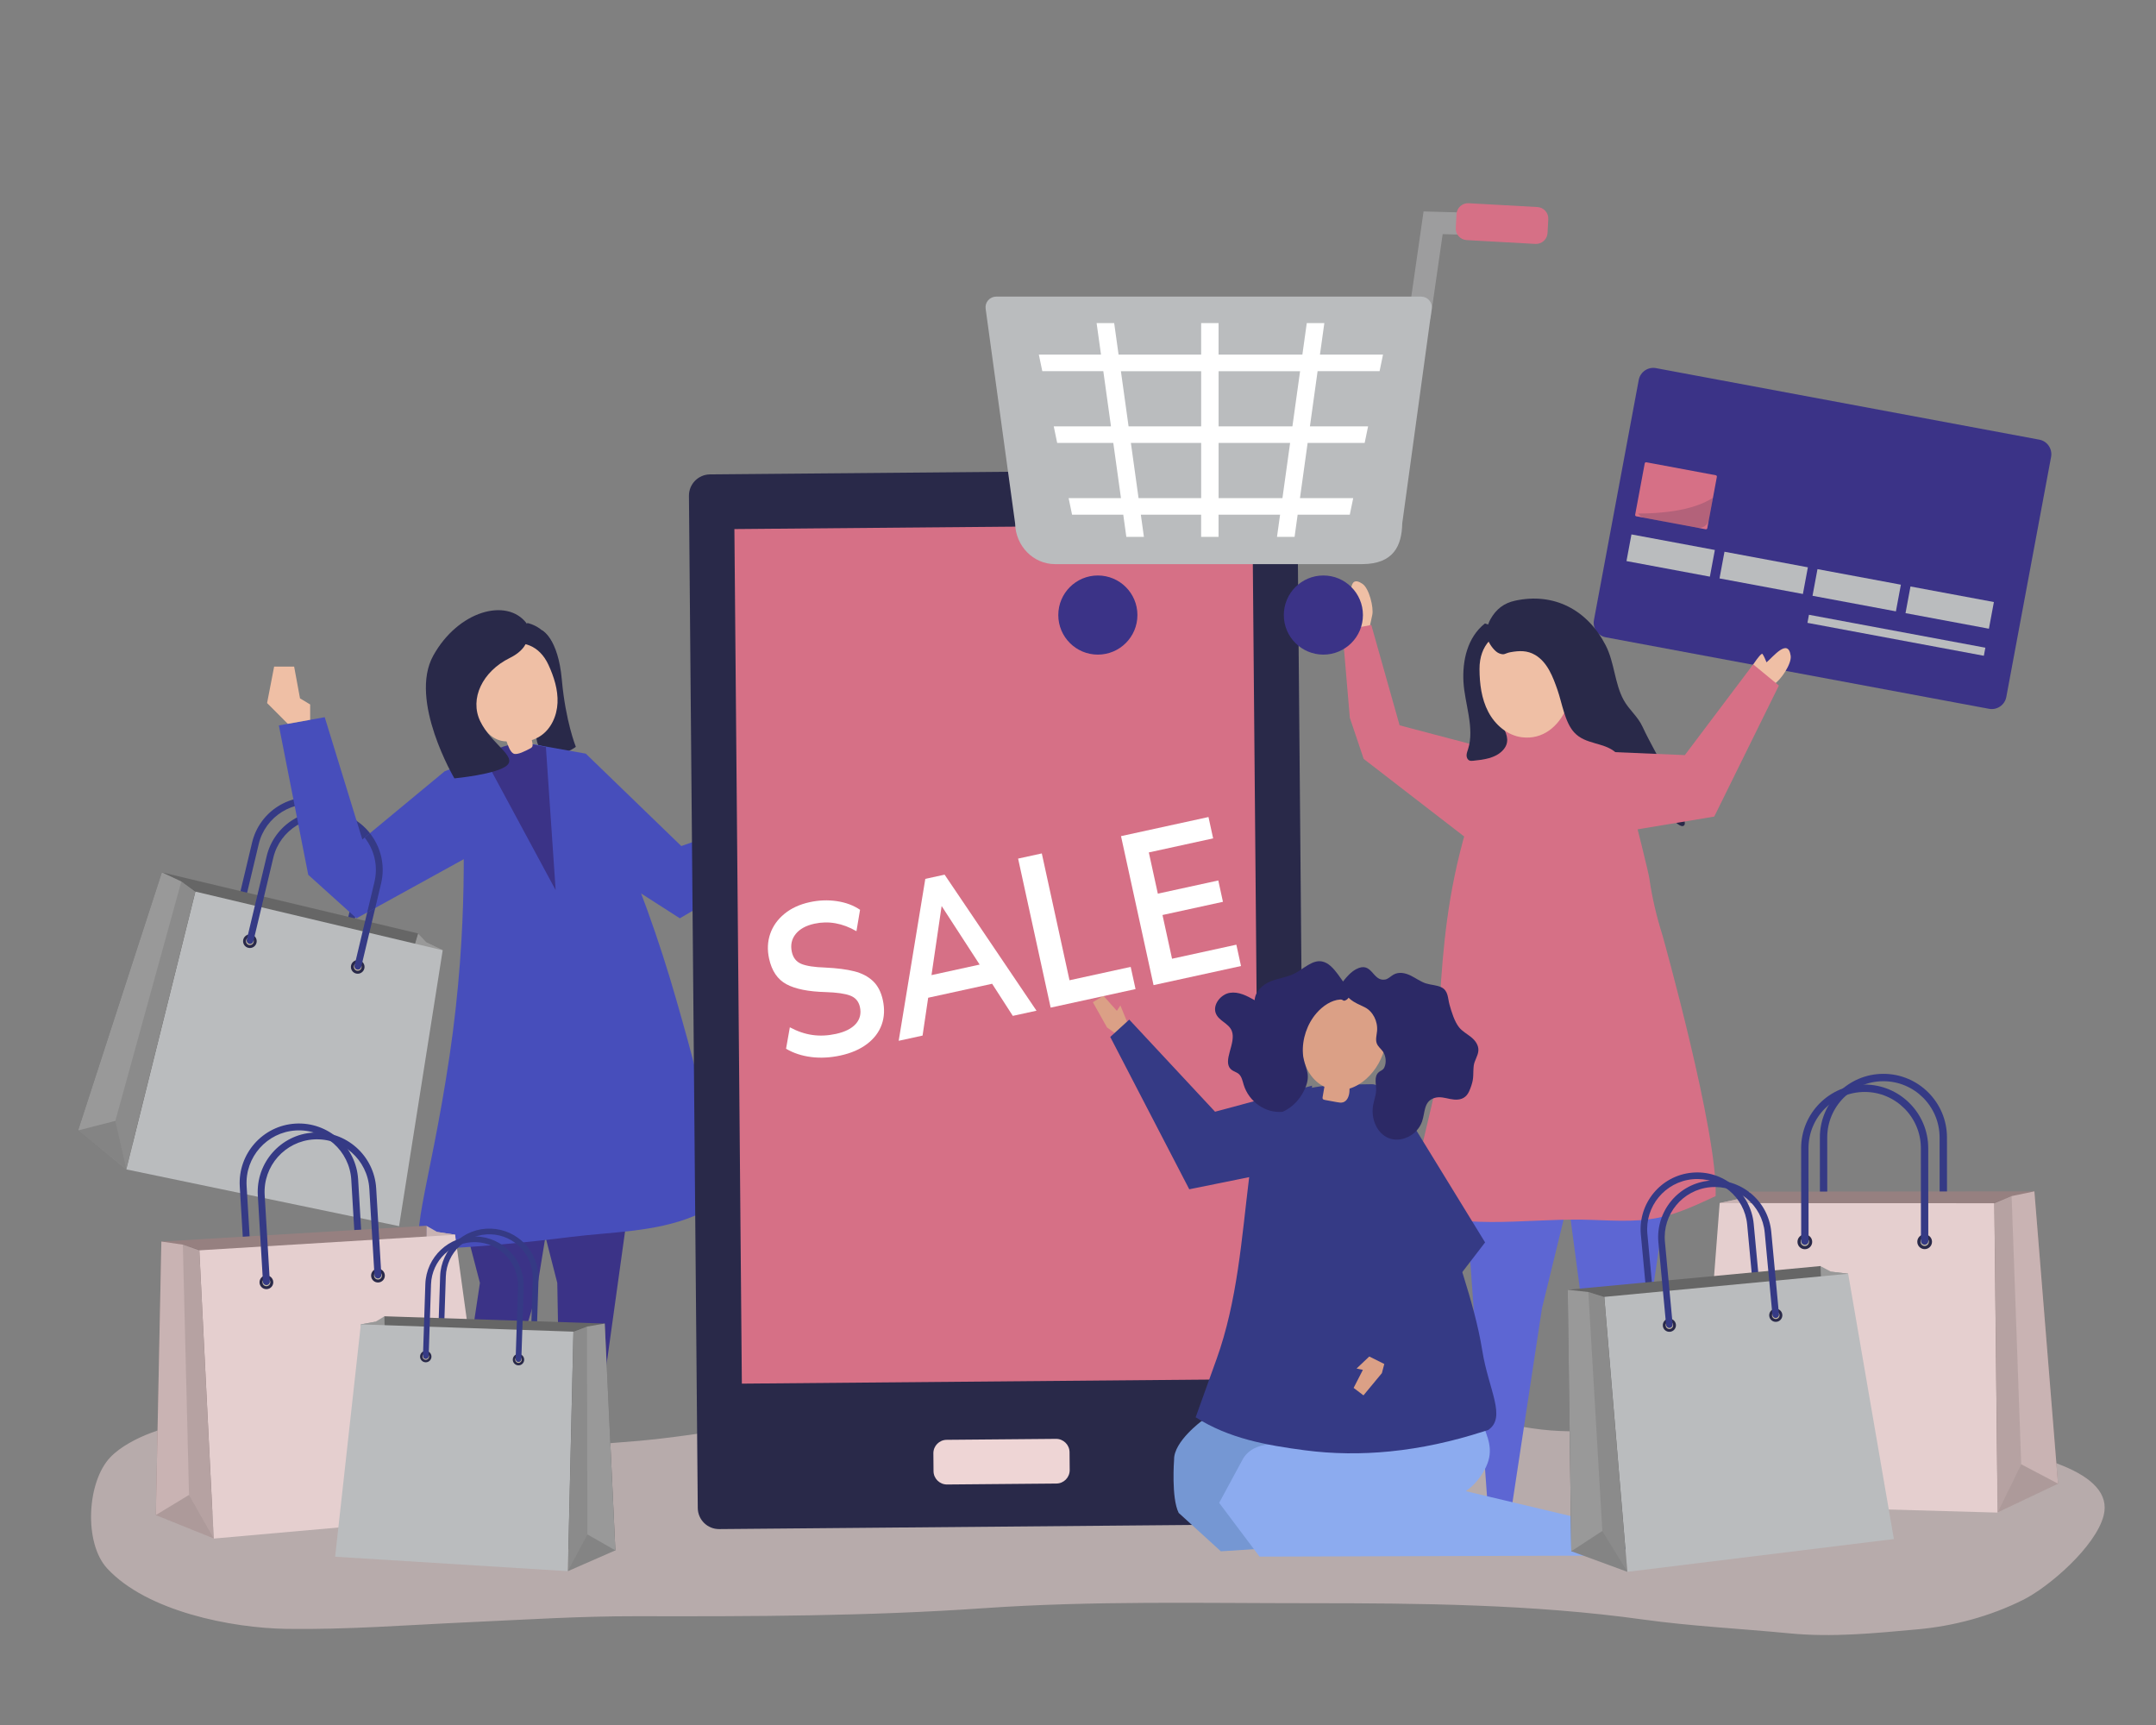 <?xml version="1.0" encoding="UTF-8"?>
<svg id="Layer_1" data-name="Layer 1" xmlns="http://www.w3.org/2000/svg" viewBox="0 0 1000 800">
  <rect x="0" y="0" width="1000" height="800" fill="#808080" stroke="none"/>
  <defs>
    <style>
      .cls-1 {
        fill: #d67086;
      }

      .cls-2 {
        fill: #c5beab;
      }

      .cls-3 {
        fill: #b0babc;
      }

      .cls-4 {
        fill: #292949;
      }

      .cls-5 {
        fill: #fff;
      }

      .cls-6 {
        opacity: .2;
      }

      .cls-6, .cls-7 {
        fill: none;
      }

      .cls-8 {
        opacity: .1;
      }

      .cls-8, .cls-9 {
        fill: #0f0f0f;
        isolation: isolate;
      }

      .cls-10 {
        fill: #c4b9a1;
      }

      .cls-11 {
        fill: #ddc8ac;
      }

      .cls-12 {
        fill: #353a85;
      }

      .cls-13 {
        fill: #efbfa5;
      }

      .cls-14 {
        fill: #eed5d5;
      }

      .cls-15 {
        fill: #40495f;
      }

      .cls-16 {
        fill: #3b3387;
      }

      .cls-17 {
        fill: #7597d3;
      }

      .cls-9 {
        opacity: .15;
      }

      .cls-18 {
        fill: #474ebb;
      }

      .cls-19 {
        fill: #968080;
      }

      .cls-20 {
        fill: #2c2966;
      }

      .cls-21 {
        fill: #dba086;
      }

      .cls-7 {
        opacity: .5;
      }

      .cls-22 {
        fill: #3a332d;
      }

      .cls-23 {
        fill: #c9b3b3;
      }

      .cls-24 {
        fill: #999;
      }

      .cls-25 {
        fill: #babcbe;
      }

      .cls-26 {
        fill: #e5cfcf;
      }

      .cls-27 {
        fill: #5d66d3;
      }

      .cls-28 {
        fill: #666;
      }

      .cls-29 {
        fill: #8cabef;
      }

      .cls-30 {
        fill: #9d9d9e;
      }
    </style>
  </defs>
  <g id="shadow">
    <g class="cls-7">
      <path class="cls-14" d="m470.7,651.55c-27.35.09-54.7.77-82,3.93-10.29,1.19-20.37,3.81-30.69,4.87-20.61,2.11-40.85,6.05-61.53,7.86-16.65,1.46-33.38,2.33-49.99,4.18-15.57,1.74-32.81,1.34-48.26-1.54-11.44-2.13-22.93-3.33-34.17-6.74-12.58-3.82-26.25-6.55-39.35-6.46-18.69.14-36.89.16-54.78,6.91-6.28,2.37-13.97,6.26-18.73,11.24-10.92,11.38-12.39,39.78-1.49,51.59,18.36,19.87,57.53,27.66,83.26,28.03,28.19.4,55.59-1.77,83.82-3.05,26.24-1.19,52.41-2.88,78.69-2.82,53.68.12,107.36,0,160.94-3.73,50.34-3.5,100.8-2.3,151.25-2.3s103.12.42,154.48,7.57c22.38,3.11,45.18,4.21,67.67,6.39,20.14,1.96,39.5-.04,59.56-1.84,16.85-1.52,33.58-6.02,48.89-13.62,12.11-6.02,33.71-24.73,37.43-39.1,10.41-40.29-146.78-39.32-170.92-39.23-27,.1-54.22,1.03-81.19-.04-11.35-.45-22.53-2.76-33.61-5.28-11.03-2.52-22.15-1.88-33.34-2.94-46.66-4.41-93.41-3.77-140.22-3.77-15.23,0-30.47-.14-45.71-.09Z"/>
    </g>
  </g>
  <g id="object">
    <g>
      <path class="cls-16" d="m922.61,328.73l-177.86-33.18c-3.69-.69-6.14-4.29-5.44-8l20.77-111.33c.69-3.71,4.28-6.18,7.96-5.5l177.86,33.18c3.69.69,6.14,4.29,5.44,8l-20.77,111.33c-.69,3.71-4.28,6.18-7.96,5.5Z"/>
      <path class="cls-1" d="m791.14,245.46l-32.21-6.01c-.34-.06-.57-.4-.51-.74l4.44-23.81c.06-.34.4-.57.74-.51l32.21,6.01c.34.06.57.4.51.74l-4.44,23.81c-.06.34-.4.57-.74.51Z"/>
      <g class="cls-6">
        <path class="cls-4" d="m792.6,241.08l1.91-10.24c-9.61,6.3-25.25,7.34-34.71,7.32.65,1.01,1.7,1.77,2.97,2.01l24.52,4.57c2.46.46,4.85-1.19,5.31-3.67Z"/>
      </g>
      <g>
        <rect class="cls-25" x="768.57" y="237.95" width="12.58" height="39.35" transform="translate(379.5 972.09) rotate(-79.43)"/>
        <rect class="cls-25" x="811.72" y="246" width="12.58" height="39.35" transform="translate(406.82 1021.07) rotate(-79.43)"/>
        <rect class="cls-25" x="854.86" y="254.05" width="12.58" height="39.35" transform="translate(434.13 1070.06) rotate(-79.43)"/>
        <rect class="cls-25" x="898" y="262.09" width="12.58" height="39.35" transform="translate(461.45 1119.04) rotate(-79.43)"/>
      </g>
      <rect class="cls-25" x="877.67" y="252.99" width="3.81" height="83.23" transform="translate(428.64 1105.23) rotate(-79.43)"/>
    </g>
    <g>
      <path class="cls-12" d="m158.85,443.33c-.85-.2-1.37-1.06-1.17-1.91l9.24-38.77c3.09-12.96-4.92-26.01-17.86-29.09-12.93-3.08-25.97,4.95-29.06,17.9l-9.25,38.77c-.2.85-1.06,1.38-1.9,1.17s-1.37-1.06-1.17-1.91l9.25-38.77c3.49-14.65,18.24-23.74,32.87-20.25,14.63,3.49,23.69,18.25,20.19,32.9l-9.24,38.77c-.2.85-1.05,1.38-1.9,1.17Z"/>
      <polygon class="cls-24" points="159.35 563.14 155.03 554.04 193.84 432.89 197.86 437.1 205.28 440.64 159.35 563.14"/>
      <polygon class="cls-24" points="197.86 437.1 169.81 533.65 205.28 440.64 197.86 437.1"/>
      <polygon class="cls-28" points="75.08 404.57 193.93 432.91 157.76 554.99 36.23 524.23 75.08 404.57"/>
      <polygon class="cls-25" points="185.1 568.65 58.55 542.32 90.61 413.49 205.33 440.7 185.1 568.65"/>
      <polygon class="cls-24" points="58.55 542.32 36.23 524.23 75.08 404.57 84.11 408.8 90.61 413.49 58.55 542.32"/>
      <polygon class="cls-8" points="84.11 408.8 53.51 519.82 58.64 542.34 90.73 413.29 84.11 408.8"/>
      <polygon class="cls-9" points="36.21 524.26 53.51 519.82 58.64 542.34 36.21 524.26"/>
      <g>
        <path class="cls-4" d="m118.98,437.22c.4-1.7-.64-3.41-2.34-3.81s-3.4.65-3.81,2.35c-.4,1.7.64,3.41,2.34,3.81,1.7.41,3.4-.64,3.81-2.35Z"/>
        <path class="cls-10" d="m117.66,436.91c.23-.97-.37-1.95-1.34-2.18-.97-.23-1.94.37-2.18,1.34-.23.97.37,1.95,1.34,2.18.97.23,1.94-.37,2.18-1.34Z"/>
      </g>
      <g>
        <path class="cls-4" d="m168.99,449.15c.4-1.7-.64-3.41-2.34-3.81s-3.4.65-3.81,2.35.64,3.41,2.34,3.81c1.7.4,3.4-.65,3.81-2.35Z"/>
        <path class="cls-10" d="m167.68,448.83c.23-.97-.37-1.95-1.34-2.18-.97-.23-1.94.37-2.18,1.34-.23.97.37,1.95,1.34,2.18.97.23,1.94-.37,2.18-1.34Z"/>
      </g>
      <path class="cls-12" d="m165.61,449.67c-.85-.2-1.37-1.06-1.17-1.91l9.24-38.77c3.09-12.96-4.92-26.01-17.86-29.09-12.93-3.08-25.97,4.95-29.06,17.9l-9.25,38.77c-.2.85-1.06,1.38-1.9,1.17s-1.37-1.06-1.17-1.91l9.25-38.77c3.49-14.65,18.24-23.74,32.87-20.25,14.63,3.49,23.69,18.25,20.2,32.9l-9.24,38.77c-.2.85-1.05,1.38-1.9,1.17Z"/>
    </g>
    <g>
      <polygon class="cls-11" points="356.32 384.43 365.33 375.56 379.54 375.9 381.16 383.1 359.69 392.37 356.32 384.43"/>
      <path class="cls-4" d="m251.43,292.33s7.44,3.52,9.16,22.88,6.5,31.15,6.5,31.15c0,0-5.68,4.5-11.06,2.75-5.38-1.75-7.27-1.9-7.41-9.9s-5.61-44.97-5.61-44.97l8.41-1.9Z"/>
      <path class="cls-4" d="m237.65,302.44c7.55.18,14.75,5.35,17.34,12.46,2.97-4.57,3.57-10.59,1.55-15.66-2.01-5.07-6.59-9.04-11.88-10.31-3.8,3.42-6.18,8.39-6.46,13.5h-.56Z"/>
      <polygon class="cls-18" points="229.6 348.5 206.24 357.7 168.06 389.33 150.61 332.61 129.34 336.43 142.97 405.7 165.34 425.88 229.7 390.42 229.6 348.5"/>
      <g>
        <g>
          <polygon class="cls-22" points="207.59 699.37 206.97 705.48 218.05 713.09 224.51 707.74 219.28 700.88 208.21 693.27 207.59 699.37"/>
          <polygon class="cls-16" points="207.87 512.74 205.99 531.28 222.6 594.97 207.18 697.33 218.53 701.24 248.45 601.32 253.2 572.25 253.03 510.7 207.87 512.74"/>
        </g>
        <g>
          <polygon class="cls-16" points="295.16 533.4 271.29 704.91 260.43 704.91 258.48 594.97 238.73 517.81 295.16 533.4"/>
          <polygon class="cls-22" points="260.5 703.55 260.5 709.72 272.23 715.88 278.1 709.72 272.23 703.55 260.5 703.55"/>
        </g>
        <path class="cls-18" d="m208.47,490c9.27-62.39,5.96-107.83,6.44-120.3.48-12.48,9.03-18.95,9.03-18.95,3.75-.86,7.01-3.33,10.8-4.31,25.62-6.61,39.6,13.44,49.19,35.06,11.82,26.64,21.75,54.16,29.77,82.24,7.05,24.64,14.11,49.51,17.06,75.08,1.22,10.55,2.24,20.56-9.04,25.22-17.97,7.42-38.17,7.26-57.15,9.64-21.8,2.73-43.63,4.73-65.58,5.66-11.46.49.2-26.94,9.47-89.33Z"/>
      </g>
      <polygon class="cls-13" points="133.49 335.68 123.88 326.06 127.15 309.15 136.43 309.15 139.15 323.88 143.86 326.71 143.86 333.82 133.49 335.68"/>
      <polygon class="cls-18" points="247.15 345.15 271.7 349.52 316 392.37 355.71 378.43 368.48 394.71 315.33 425.88 259.15 389.88 247.15 345.15"/>
      <polygon class="cls-16" points="253.2 346.46 257.72 412.8 223.71 349.73 233.63 346.19 240.71 344.07 253.2 346.46"/>
      <path class="cls-13" d="m254.4,308.36c-8.46-18.42-31.73-9.09-34.76,8.28-1.72,9.88,3.52,27.04,15.31,27.2.59,1.67,1.61,4.82,3.2,5.64,1.72.89,5.88-1.4,7.53-2.24.46-.23.93-.5,1.19-.94.33-.55.11-1.75-.21-3.06,1.26-.41,2.51-.98,3.74-1.75,5.15-3.24,7.92-9.44,8.19-15.53.27-6.08-1.65-12.07-4.19-17.6Z"/>
      <path class="cls-4" d="m244.19,289s4.93,9.9-7.74,16.14-18.76,18.88-13.7,29.37,16.98,16.18,12.46,20.39c-4.52,4.21-24.45,6.08-24.45,6.08,0,0-21.33-36.12-9.81-56.91,11.52-20.79,34.09-27.01,43.24-15.07Z"/>
    </g>
    <path class="cls-12" d="m170.31,423.14l3.74-2.06,2.71-11.35c2.02-8.47-.17-16.95-5.19-23.3l-2.43,2.02c4.41,5.6,6.32,13.08,4.54,20.55l-3.37,14.15Z"/>
    <g>
      <path class="cls-13" d="m636.5,285.13c.71-3.37-1.45-12.24-4.52-14.34-7.08-4.84-5.12,6.3-5.31,10.31-1.38-.49-2.7-1.01-4.12-1.22-1.3-.19,1.82,11.79,3.04,12.97,2.93,2.82,5.22,1.62,9.01,1.45.56-3.06,1.25-6.12,1.9-9.17Z"/>
      <polygon class="cls-1" points="710.12 352.46 649.17 336.39 636.04 289.84 622.63 292.34 626.08 332.88 632.5 351.95 683.21 391.1 710.12 352.46"/>
      <g>
        <g>
          <polygon class="cls-27" points="722.53 526.03 780.05 506.73 765.46 606.11 769.8 692.33 769.96 692.91 769.83 692.92 769.84 693.11 758.58 693.86 758.58 693.84 758.16 693.88 735.28 616.52 724.35 534.49 724.35 534.49 722.53 526.03"/>
          <polygon class="cls-15" points="759.05 697.79 770.7 697.83 773.4 707.74 773.1 707.82 773.17 707.83 753.59 718.69 744.41 719.45 743.55 708.95 746.07 707.21 759.05 697.79"/>
        </g>
        <g>
          <polygon class="cls-27" points="677.79 526.63 689.98 697.85 701.23 698.69 715.19 606.82 737.44 515.58 677.79 526.63"/>
          <polygon class="cls-15" points="689.9 701.82 674.73 709.85 675.93 716.93 702.71 713.68 701.43 703.49 689.9 701.82"/>
        </g>
        <path class="cls-1" d="m795.74,554.74c1.2-28.94-24.65-120.99-24.65-120.99h0c-2.73-8.65-4.82-17.45-6.07-26.27-.89-6.28-19.7-77.64-18.46-77.73-12.96.95-37.95-2.12-47.55,7.09-.27.26-.54.54-.78.82-7.48,8.54-11.37,25.82-14.91,36.45-4.65,13.97-8.22,28.3-10.66,42.82-2.13,12.7-3.4,25.52-4.29,38.36-.77,11.04-.16,22.01-.53,32.87-.41,12.02-4.02,25.05-6.71,36.74-2.71,11.78-6.15,23.41-10.9,34.53,12.87,5.7,27.2,7.23,41.27,7.29,14.07.05,28.12-1.3,42.19-1.09,11.9.18,23.94,1.48,35.6-.91,9.27-1.9,17.83-6.02,26.45-10.01h0Z"/>
        <g>
          <path class="cls-4" d="m702.2,299.5c-5.91,2.92-12.08,10.46-11.7,17.47.18,3.38,2.05,6,2.1,9.62.13,7.14,10.96,14.62,4.33,21.5-3.41,3.54-8.73,4.23-13.62,4.72-.59.06-1.22.11-1.76-.12-.9-.38-1.34-1.45-1.32-2.43.02-.98.4-1.91.7-2.85,3.11-9.77-1.59-21.17-2.14-31.13-.55-9.94,1.8-20.67,9.95-27.15,5.46,1.67,9.54,3.97,12.22,9.02l1.24,1.34Z"/>
          <path class="cls-13" d="m705.87,341.92c-6.74-.85-12.47-5.82-15.6-11.84-3.14-6.02-4.01-12.98-4.04-19.77-.11-22.6,27.86-24.12,39.1-7.99,9.8,14.06.14,42.07-19.45,39.6Z"/>
          <path class="cls-4" d="m739.73,344.67c-3.47-.99-6.91-2.08-9.6-5.01-4.34-4.74-5.64-13.67-7.69-19.57-2.16-6.23-4.7-12.95-10.36-16.32-3.7-2.2-7.41-2.03-11.46-1.31-2.77.5-2.67,1.56-5.3.54-2.01-.79-4.21-3.88-5.01-5.78-1.35-3.21-.7-7.01,1-10.05,2.62-4.68,6.26-7.47,11.37-8.58,17.93-3.93,33.54,4.09,42.07,20.69,4.1,7.98,4.14,17.74,8.34,25.37,2.59,4.71,6.47,7.42,8.82,12.52,6.11,13.22,17.26,29.47,19.49,43.94.08.54.14,1.14-.19,1.57-.67.88-2.05.24-2.92-.44-5.06-3.98-10.12-7.96-15.19-11.95-1.99-1.56-4-3.16-5.48-5.21-3.68-5.11-3.77-12.63-8.72-16.53-2.7-2.12-5.95-2.95-9.16-3.87Z"/>
        </g>
        <g>
          <path class="cls-13" d="m822.99,317.15c2.97-1.74,8.08-9.31,7.57-12.99-1.18-8.49-8.11.45-11.2,3.01-.57-1.35-1.07-2.67-1.87-3.87-.73-1.09-7.5,9.28-7.55,10.97-.12,4.07,2.32,4.95,4.98,7.65,2.64-1.65,5.37-3.19,8.06-4.77Z"/>
          <polygon class="cls-1" points="730.04 389.53 795.11 378.7 825.08 317.93 813.17 308.11 781.46 350.2 748.33 348.79 717.66 350.12 730.04 389.53"/>
        </g>
      </g>
    </g>
    <path class="cls-3" d="m559.62,375.88l-.73,4.85.73-4.85Z"/>
    <g>
      <path class="cls-4" d="m596.02,706.85l-262.43,2.29c-5.45.05-9.9-4.33-9.95-9.77l-4.09-469.42c-.05-5.45,4.33-9.9,9.77-9.94l262.43-2.29c5.45-.05,9.9,4.33,9.95,9.77l4.09,469.42c.05,5.44-4.33,9.9-9.77,9.94Z"/>
      <rect class="cls-1" x="342.34" y="244.32" width="240.31" height="396.34" transform="translate(-3.83 4.04) rotate(-.5)"/>
      <path class="cls-14" d="m489.97,688.02l-50.69.44c-3.44.03-6.26-2.73-6.29-6.18l-.07-8.26c-.03-3.44,2.73-6.26,6.18-6.28l50.69-.44c3.44-.03,6.26,2.73,6.29,6.18l.07,8.26c.03,3.44-2.73,6.25-6.18,6.28Z"/>
    </g>
    <g>
      <path class="cls-12" d="m167,588.74c-.88.05-1.63-.62-1.68-1.5l-2.39-40.11c-.8-13.4-12.34-23.66-25.72-22.86-13.38.8-23.62,12.35-22.82,25.76l2.39,40.11c.05.88-.62,1.64-1.5,1.69-.88.05-1.63-.62-1.68-1.5l-2.39-40.11c-.9-15.16,10.67-28.23,25.81-29.13,15.14-.9,28.19,10.7,29.09,25.86l2.39,40.11c.05.88-.62,1.64-1.5,1.69Z"/>
      <polygon class="cls-23" points="202.45 704.21 195.63 696.7 197.72 568.46 202.82 571.35 211.02 572.6 202.45 704.21"/>
      <polygon class="cls-23" points="202.82 571.35 203.94 672.7 211.02 572.6 202.82 571.35"/>
      <polygon class="cls-19" points="74.85 575.79 197.81 568.45 198.54 696.82 72.28 702.6 74.85 575.79"/>
      <polygon class="cls-26" points="228.9 702.02 99.1 713.54 92.44 579.86 211.09 572.64 228.9 702.02"/>
      <polygon class="cls-23" points="99.1 713.54 72.28 702.6 74.85 575.79 84.8 577.23 92.44 579.86 99.1 713.54"/>
      <polygon class="cls-8" points="84.8 577.23 87.67 693.3 99.19 713.54 92.5 579.63 84.8 577.23"/>
      <polygon class="cls-9" points="72.26 702.64 87.67 693.3 99.19 713.54 72.26 702.64"/>
      <g>
        <path class="cls-4" d="m126.74,594.49c-.11-1.76-1.61-3.1-3.37-3-1.76.1-3.1,1.62-2.99,3.38s1.61,3.1,3.37,2.99c1.76-.1,3.1-1.62,2.99-3.37Z"/>
        <path class="cls-2" d="m125.38,594.57c-.06-1.01-.92-1.77-1.93-1.71-1,.06-1.77.92-1.71,1.93.06,1.01.92,1.77,1.93,1.71,1-.06,1.77-.92,1.71-1.93Z"/>
      </g>
      <g>
        <path class="cls-4" d="m178.49,591.4c-.1-1.76-1.61-3.1-3.37-3-1.76.1-3.1,1.62-2.99,3.38s1.61,3.1,3.37,2.99c1.76-.1,3.09-1.61,2.99-3.37Z"/>
        <path class="cls-2" d="m177.13,591.48c-.06-1.01-.92-1.77-1.93-1.71s-1.77.92-1.71,1.93.92,1.77,1.93,1.71,1.77-.92,1.71-1.93Z"/>
      </g>
      <path class="cls-12" d="m175.37,592.89c-.88.05-1.63-.62-1.68-1.5l-2.39-40.11c-.8-13.4-12.34-23.66-25.72-22.86-13.38.8-23.62,12.35-22.82,25.76l2.39,40.11c.05.88-.62,1.64-1.5,1.69-.88.05-1.63-.62-1.68-1.5l-2.39-40.11c-.9-15.16,10.67-28.23,25.81-29.13,15.14-.9,28.19,10.7,29.09,25.86l2.39,40.11c.05.88-.62,1.64-1.5,1.69Z"/>
    </g>
    <g>
      <path class="cls-12" d="m204.31,626.6c.73.02,1.34-.55,1.37-1.28l1.1-33.34c.37-11.14,9.72-19.91,20.84-19.54s19.87,9.73,19.5,20.87l-1.1,33.34c-.02.73.55,1.34,1.28,1.37s1.34-.55,1.37-1.28l1.1-33.34c.42-12.6-9.48-23.19-22.06-23.6-12.58-.42-23.15,9.5-23.57,22.1l-1.1,33.34c-.02.73.55,1.34,1.28,1.37Z"/>
      <polygon class="cls-24" points="177.44 723.2 182.93 716.81 178.37 610.44 174.2 612.96 167.42 614.18 177.44 723.2"/>
      <polygon class="cls-24" points="174.2 612.96 175.51 697.08 167.42 614.18 174.2 612.96"/>
      <polygon class="cls-28" points="280.49 613.82 178.29 610.44 180.52 716.97 285.42 718.99 280.49 613.82"/>
      <polygon class="cls-25" points="155.44 721.96 263.41 728.66 265.98 617.58 167.37 614.21 155.44 721.96"/>
      <polygon class="cls-24" points="263.41 728.66 285.42 718.99 280.49 613.82 272.26 615.23 265.98 617.58 263.41 728.66"/>
      <polygon class="cls-8" points="272.26 615.23 272.45 711.61 263.33 728.66 265.93 617.39 272.26 615.23"/>
      <polygon class="cls-9" points="285.43 719.02 272.45 711.61 263.33 728.66 285.43 719.02"/>
      <g>
        <path class="cls-4" d="m237.84,630.48c.05-1.46,1.27-2.61,2.73-2.56s2.6,1.27,2.56,2.73-1.27,2.61-2.73,2.56c-1.46-.05-2.6-1.27-2.56-2.73Z"/>
        <path class="cls-10" d="m238.97,630.51c.03-.84.73-1.49,1.56-1.46.83.03,1.49.73,1.46,1.56s-.73,1.49-1.56,1.46c-.83-.03-1.49-.73-1.46-1.56Z"/>
      </g>
      <g>
        <path class="cls-4" d="m194.83,629.06c.05-1.46,1.27-2.61,2.73-2.56,1.46.05,2.6,1.27,2.56,2.73s-1.27,2.61-2.73,2.56-2.6-1.27-2.56-2.73Z"/>
        <path class="cls-10" d="m195.96,629.09c.03-.84.73-1.49,1.56-1.46s1.49.73,1.46,1.56-.73,1.49-1.56,1.46c-.83-.03-1.49-.73-1.46-1.56Z"/>
      </g>
      <path class="cls-12" d="m197.45,630.23c.73.02,1.34-.55,1.37-1.28l1.1-33.34c.37-11.14,9.72-19.91,20.84-19.54s19.87,9.73,19.5,20.87l-1.1,33.34c-.02.73.55,1.34,1.28,1.37s1.34-.55,1.37-1.28l1.1-33.34c.42-12.6-9.48-23.19-22.06-23.6-12.58-.41-23.15,9.5-23.57,22.1l-1.1,33.34c-.03.73.55,1.34,1.28,1.37Z"/>
    </g>
    <g>
      <path class="cls-17" d="m557.4,658.99s-13,9.52-12.83,17.93c0,0-1.38,17.73,2.13,24.71l19.55,17.81,36.12-2.32,11.66-51.19-56.64-6.95Z"/>
      <path class="cls-29" d="m597.04,670.37s-15.6-3.66-20.94,6.97l-10.63,19.63,18.73,24.94,156.81-.46-.29-15.45-60.84-14.45c4.03-2.71,7.4-7,9.43-11.36,3.63-7.82.8-13.61-2.13-20.96-.9-2.25-5.17-14.75-8.85-13.77-.01,0-81.3,24.9-81.3,24.9Z"/>
      <g>
        <polygon class="cls-21" points="513.45 476.48 506.9 464.8 511.77 461.79 518.02 468.79 519.66 466.3 524.04 476.97 519.41 480.79 513.45 476.48"/>
        <polygon class="cls-12" points="608.56 503.49 563.57 515.58 523.77 472.86 514.96 480.9 551.61 551.55 606.57 540.41 608.56 503.49"/>
      </g>
      <path class="cls-12" d="m564.22,630.46c9.79-27.26,11.68-56.15,15.2-84.76,1.04-8.44,2.14-17.07,5.91-24.69,4.34-8.75,11.18-13.22,19.06-15.53,10.03-2.94,21.73-2.37,32.06-2.66,9.8.01,17.26,37.08,26.66,55.24,5.76,11.13,11.75,21,15.49,33.06,3.59,11.57,7.01,23.34,8.93,35.32,2.89,18.09,11.38,30.93,2.68,36.77-.79.23-1.55.46-2.27.7-14.1,4.54-28.65,7.77-43.4,9.22-13.09,1.29-26.33,1.18-39.37-.54-17.85-2.35-35.12-5.44-50.6-15.3,3.21-8.94,6.42-17.89,9.64-26.83Z"/>
      <g>
        <polygon class="cls-21" points="640.95 636.81 632.41 647.12 627.84 643.66 632.13 635.31 629.21 634.68 637.59 626.74 642.82 629.69 640.95 636.81"/>
        <polygon class="cls-12" points="635.23 527.57 659.29 574.04 633.85 628.48 644.53 633.8 688.82 576.19 651.85 515.96 635.23 527.57"/>
      </g>
      <g>
        <path class="cls-21" d="m642.14,475.59c-5.03-17.01-29.4-23.67-35.75-4.3-1.91,5.82-3.14,12.02-2.17,18.08.97,6.05,4.46,11.94,9.98,14.58.03.02.06.03.09.04-.27,1.55-.54,3.11-.81,4.66-.06.33-.11.7.07.99.2.33.63.42,1.01.49,1.85.34,3.71.68,5.56,1.02.92.17,1.88.33,2.77.08,1.97-.56,2.85-2.86,3-4.9.04-.49.05-.98.06-1.48,11.15-3.42,19.47-18.14,16.18-29.26Z"/>
        <g>
          <path class="cls-20" d="m613.15,445.88c-4.48-.82-8.45,3.42-12.67,5.58-3.51,1.79-7.45,2.17-11.08,3.63-3.63,1.46-7.26,4.64-7.46,8.77-3.57-2.01-7.43-4.07-11.52-3.42s-8.02,5.38-6.53,9.43c1.33,3.63,5.98,4.62,7.42,8.2,2.28,5.66-4.65,14.1-.24,17.94,1.06.92,2.54,1.19,3.58,2.14,1.29,1.18,1.66,3.15,2.19,4.9,2.43,7.95,10.19,13.35,18.06,12.56,4.95-2.12,8.98-6.71,10.9-12.05,2.31-6.44-1.1-8.82-1.48-14.95-.42-6.7,1.93-13.69,6.3-18.74,2.84-3.28,6.85-6.06,11-6.32,1.69-.11,1.11,1.28,3.04.04.83-.53,2.01-2.61,2.27-3.61-4.41-3.79-7.89-13.02-13.78-14.09Z"/>
          <path class="cls-20" d="m661.51,456.11c2.3.72,4.82.71,7,1.75,3.27,1.56,2.96,5,3.8,8.03.93,3.35,2.3,7.85,4.4,10.5,1.52,1.91,3.68,3.04,5.56,4.54s3.57,3.67,3.44,6.25c-.12,2.45-1.84,4.59-2.16,7.03-.41,3.64.16,5.52-1.09,9.21-.64,1.9-1.36,3.92-2.84,5.18-1.96,1.67-4.66,1.54-7.03,1.07-2.36-.48-4.8-1.21-7.17-.5-5.14,1.55-4.36,6.72-5.85,10.99-2.27,6.49-10.01,10.08-15.75,7.55-4.87-2.14-7.54-7.96-7.13-13.61.2-2.83,1.42-5.43,1.59-8.26.17-2.73-1.25-6.57,1.3-8.66.62-.51,1.4-.76,1.97-1.35.45-.47.72-1.12.89-1.76.6-2.24.18-4.72-1.09-6.5-.92-1.27-2.26-2.23-2.8-3.75-.62-1.74-.02-3.73.16-5.63.42-4.58-1.94-9.17-5.71-11.06-2.48-1.25-4.73-2.01-6.88-3.86-.33-.28-5.19-4.87-5.35-3.92.28-1.66,1.3-3.08,2.33-4.39,1.69-2.14,3.56-4.23,5.88-5.47,7.52-4.02,7.55,5.89,13.51,4.78,1.44-.27,2.56-1.54,3.87-2.28,2.48-1.4,5.44-.77,7.89.42,2.45,1.19,4.67,2.9,7.26,3.71Z"/>
        </g>
      </g>
    </g>
    <g>
      <path class="cls-12" d="m845.83,572.35c.94,0,1.71-.77,1.71-1.71l-.03-43.08c-.01-14.39,11.67-26.11,26.04-26.13,14.37-.01,26.07,11.69,26.08,26.08l.03,43.08c0,.95.77,1.71,1.71,1.71.94,0,1.71-.77,1.71-1.71l-.03-43.08c-.01-16.28-13.25-29.52-29.5-29.5-16.25.01-29.47,13.27-29.45,29.55l.03,43.08c0,.94.77,1.71,1.71,1.71Z"/>
      <polygon class="cls-23" points="815.37 698.19 822.19 689.71 811.65 552.63 806.38 556.05 797.68 557.93 815.37 698.19"/>
      <polygon class="cls-23" points="806.38 556.05 811.74 664.58 797.68 557.93 806.38 556.05"/>
      <polygon class="cls-19" points="943.59 552.52 811.55 552.63 819.09 690.02 954.55 688.04 943.59 552.52"/>
      <polygon class="cls-26" points="786.93 697.56 926.57 701.49 925.03 558.02 797.62 557.97 786.93 697.56"/>
      <polygon class="cls-23" points="926.57 701.49 954.55 688.04 943.59 552.52 933.04 554.71 925.03 558.02 926.57 701.49"/>
      <polygon class="cls-8" points="933.04 554.71 937.49 679.09 926.46 701.49 924.96 557.77 933.04 554.71"/>
      <polygon class="cls-9" points="954.57 688.08 937.49 679.09 926.46 701.49 954.57 688.08"/>
      <g>
        <path class="cls-4" d="m889.28,575.89c0-1.89,1.53-3.42,3.41-3.42,1.89,0,3.42,1.53,3.42,3.42,0,1.89-1.53,3.42-3.41,3.42s-3.42-1.53-3.42-3.42Z"/>
        <path class="cls-2" d="m890.75,575.89c0-1.08.87-1.96,1.95-1.96s1.95.87,1.95,1.95c0,1.08-.87,1.96-1.95,1.96-1.08,0-1.95-.87-1.95-1.95Z"/>
      </g>
      <g>
        <path class="cls-4" d="m833.71,575.93c0-1.89,1.53-3.42,3.41-3.42,1.89,0,3.42,1.53,3.42,3.42,0,1.89-1.53,3.42-3.41,3.42s-3.42-1.53-3.42-3.42Z"/>
        <path class="cls-2" d="m835.17,575.93c0-1.08.87-1.96,1.95-1.96s1.95.87,1.95,1.95c0,1.08-.87,1.96-1.95,1.96-1.08,0-1.95-.87-1.95-1.95Z"/>
      </g>
      <path class="cls-12" d="m837.14,577.33c.94,0,1.71-.77,1.71-1.71l-.03-43.08c-.01-14.39,11.67-26.11,26.04-26.13,14.37-.01,26.07,11.69,26.08,26.08l.03,43.08c0,.95.77,1.71,1.71,1.71.94,0,1.71-.77,1.71-1.71l-.03-43.08c-.01-16.28-13.25-29.52-29.5-29.5-16.25.01-29.47,13.27-29.45,29.55l.03,43.08c0,.95.77,1.71,1.71,1.71Z"/>
    </g>
    <g>
      <path class="cls-12" d="m815.61,607.53c-.84.08-1.58-.54-1.66-1.38l-3.58-38.25c-1.2-12.78-12.55-22.21-25.31-21.01-12.76,1.2-22.17,12.57-20.97,25.35l3.58,38.25c.08.84-.54,1.58-1.37,1.66-.84.08-1.58-.54-1.66-1.38l-3.58-38.25c-1.35-14.46,9.28-27.32,23.72-28.67s27.28,9.31,28.63,23.76l3.58,38.25c.08.84-.54,1.58-1.37,1.66Z"/>
      <polygon class="cls-24" points="853.22 716.71 846.46 709.75 844.31 587.16 849.28 589.76 857.15 590.69 853.22 716.71"/>
      <polygon class="cls-24" points="849.28 589.76 853.62 686.56 857.15 590.69 849.28 589.76"/>
      <polygon class="cls-28" points="727.15 598.14 844.4 587.15 849.24 709.77 728.8 719.38 727.15 598.14"/>
      <polygon class="cls-25" points="878.42 713.76 754.77 728.97 744.09 601.46 857.22 590.73 878.42 713.76"/>
      <polygon class="cls-24" points="754.77 728.97 728.8 719.38 727.15 598.14 736.71 599.19 744.09 601.46 754.77 728.97"/>
      <polygon class="cls-8" points="736.71 599.19 743.2 710 754.86 728.96 744.14 601.23 736.71 599.19"/>
      <polygon class="cls-9" points="728.79 719.42 743.2 710 754.86 728.96 728.79 719.42"/>
      <g>
        <path class="cls-4" d="m777.33,614.32c-.16-1.68-1.64-2.91-3.32-2.75s-2.91,1.64-2.75,3.32c.16,1.68,1.64,2.91,3.32,2.75,1.68-.16,2.91-1.64,2.75-3.32Z"/>
        <path class="cls-10" d="m776.03,614.45c-.09-.96-.94-1.66-1.9-1.57-.96.09-1.66.94-1.57,1.9.09.96.94,1.66,1.9,1.57.96-.09,1.66-.94,1.57-1.9Z"/>
      </g>
      <g>
        <path class="cls-4" d="m826.68,609.7c-.16-1.68-1.64-2.91-3.32-2.75s-2.91,1.64-2.75,3.32c.16,1.68,1.64,2.91,3.32,2.75s2.9-1.64,2.75-3.32Z"/>
        <path class="cls-10" d="m825.38,609.82c-.09-.96-.94-1.66-1.9-1.57-.96.09-1.66.94-1.57,1.9.09.96.94,1.66,1.9,1.57s1.66-.94,1.57-1.9Z"/>
      </g>
      <path class="cls-12" d="m823.75,611.23c-.84.08-1.58-.54-1.66-1.38l-3.58-38.25c-1.2-12.78-12.55-22.21-25.31-21.01-12.76,1.2-22.17,12.57-20.97,25.35l3.58,38.25c.08.84-.54,1.58-1.37,1.66-.84.08-1.58-.54-1.66-1.38l-3.58-38.25c-1.35-14.46,9.28-27.32,23.72-28.67s27.28,9.31,28.63,23.76l3.58,38.25c.08.84-.54,1.58-1.37,1.66Z"/>
    </g>
    <g>
      <path class="cls-5" d="m376.28,490.22c-4.37-.54-8.27-1.82-11.69-3.85l1.76-9.94c3.51,1.88,6.99,3.07,10.47,3.56,3.47.5,7.11.33,10.92-.5,4.2-.92,7.27-2.47,9.21-4.65,1.93-2.18,2.57-4.8,1.9-7.84-.57-2.59-2.07-4.34-4.5-5.27-2.43-.92-6.23-1.47-11.38-1.63-8.02-.21-14.1-1.43-18.21-3.65-4.12-2.22-6.8-6.18-8.04-11.87-.89-4.08-.72-7.91.52-11.5,1.24-3.59,3.44-6.68,6.59-9.27,3.15-2.59,7.06-4.39,11.72-5.41,4.26-.93,8.47-1.09,12.62-.47,4.15.62,7.73,1.95,10.74,4.01l-1.67,9.92c-6.47-3.74-12.98-4.89-19.51-3.47-3.92.86-6.82,2.46-8.69,4.8-1.87,2.34-2.46,5.1-1.77,8.27.59,2.72,2.05,4.57,4.38,5.55,2.33.98,6.07,1.56,11.23,1.72,5.35.26,9.79.83,13.32,1.72,3.53.89,6.42,2.4,8.67,4.51,2.25,2.12,3.78,5.06,4.6,8.81.9,4.14.73,7.96-.53,11.45-1.26,3.5-3.53,6.48-6.8,8.96-3.27,2.48-7.38,4.26-12.32,5.33-4.66,1.02-9.18,1.26-13.55.72Z"/>
      <path class="cls-5" d="m469.76,471.13l-9.59-14.89-29.66,6.48-2.6,17.55-11.08,2.42,12.35-75.1,8.95-1.95,42.62,63.09-11,2.4Zm-37.71-18.91l22.33-4.88-17.63-27.16-4.7,32.04Z"/>
      <path class="cls-5" d="m487.31,467.29l-15.09-69.1,10.99-2.4,12.85,58.82,28.38-6.2,2.25,10.29-39.38,8.6Z"/>
      <path class="cls-5" d="m535.04,456.87l-15.09-69.1,40.57-8.86,2.16,9.9-29.83,6.52,4.18,19.12,28.04-6.12,2.16,9.9-28.04,6.12,4.43,20.28,29.83-6.52,2.16,9.9-40.57,8.86Z"/>
    </g>
    <g>
      <g>
        <polygon class="cls-30" points="663.49 147.8 653.33 146.33 660.28 98.06 701.5 99.2 701.22 109.46 669.14 108.58 663.49 147.8"/>
        <path class="cls-25" d="m631.88,261.62h-142.55c-10.09,0-18.31-8.45-18.5-18.92l-13.67-99.54c-.19-1.41.23-2.84,1.17-3.91.94-1.07,2.29-1.69,3.71-1.69h197.14c1.42,0,2.78.62,3.71,1.69.94,1.07,1.36,2.5,1.17,3.91l-13.67,99.54c-.19,10.47-4.09,18.85-18.5,18.92Z"/>
        <circle class="cls-16" cx="509.21" cy="285.24" r="18.35"/>
        <circle class="cls-16" cx="613.81" cy="285.24" r="18.35"/>
        <path class="cls-5" d="m639.88,172.14l1.59-7.68h-29.25l2.04-14.63h-8.15l-2.04,14.63h-38.87v-14.63h-8.08v14.63h-38.3l-2.04-14.63h-8.15l2.04,14.63h-28.83l1.6,7.68h28.3l3.56,25.59h-26.55l1.59,7.68h26.03l3.56,25.59h-24.28l1.59,7.68h23.75l1.43,10.3h8.15l-1.43-10.3h27.97v10.3h8.08v-10.3h28.54l-1.43,10.3h8.15l1.43-10.3h24.18l1.59-7.68h-24.7l3.56-25.59h26.45l1.59-7.68h-26.98l3.56-25.59h28.73Zm-82.75,58.87h-29.04l-3.56-25.59h32.6v25.59h0Zm0-33.27h-33.67l-3.56-25.59h37.23v25.59h0Zm37.69,33.27h-29.61v-25.59h33.17l-3.56,25.59Zm4.63-33.27h-34.24v-25.59h37.8l-3.56,25.59Z"/>
      </g>
      <path class="cls-1" d="m712.14,113.12l-31.88-1.77c-2.95-.16-5.21-2.69-5.05-5.64l.35-6.41c.16-2.95,2.69-5.21,5.64-5.05l31.88,1.77c2.95.16,5.21,2.69,5.05,5.64l-.35,6.41c-.16,2.95-2.69,5.21-5.64,5.05Z"/>
    </g>
  </g>
</svg>